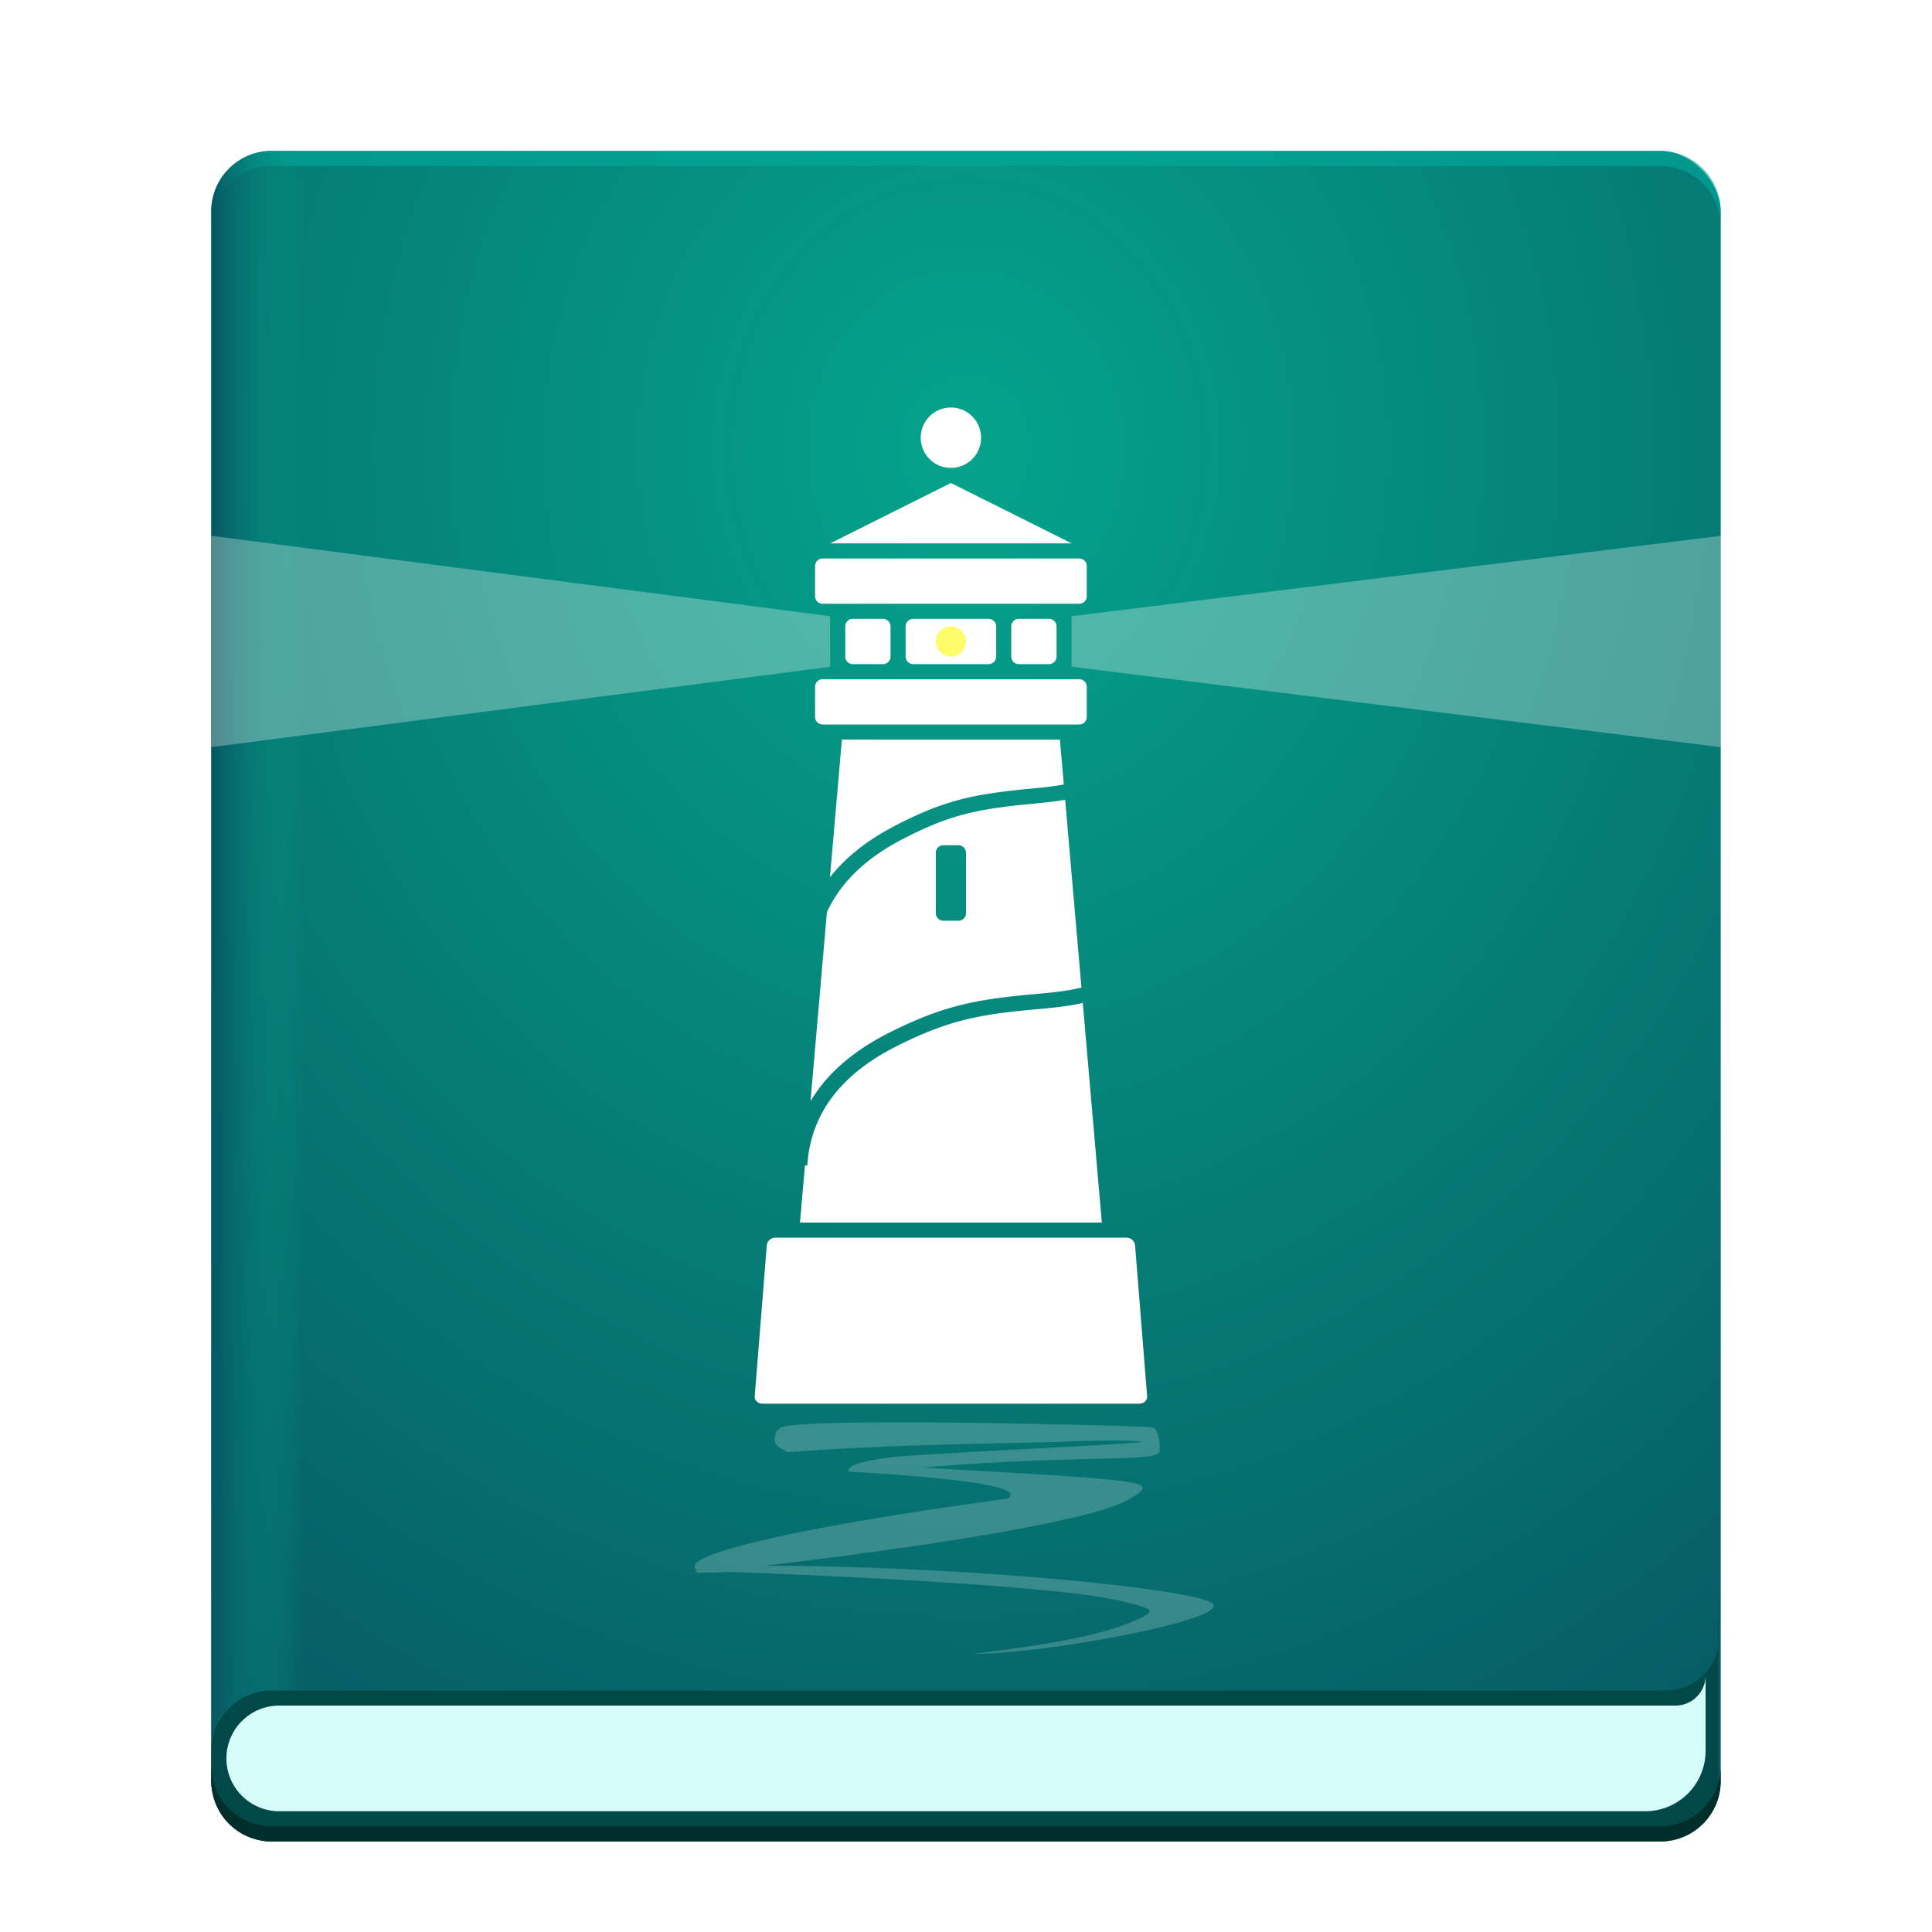 <svg width="128" height="128" version="1.1" viewBox="0 0 128 128" xmlns="http://www.w3.org/2000/svg" xmlns:xlink="http://www.w3.org/1999/xlink"><title>deepin-manual</title><defs><rect id="b" width="100" height="112" rx="4"/><radialGradient id="c" cx="52.915" cy="18.599" r="101.69" gradientTransform="matrix(.945 0 0 1.058 14 8)" gradientUnits="userSpaceOnUse"><stop stop-color="#04A38C" offset="0"/><stop stop-color="#075661" offset="1"/></radialGradient><linearGradient id="d" x1="6.504" x2="0" y1="69.444" y2="69.444" gradientTransform="matrix(.945 0 0 1.058 14 8)" gradientUnits="userSpaceOnUse"><stop stop-color="#04A38C" stop-opacity="0" offset="0"/><stop stop-color="#075661" offset="1"/></linearGradient><filter id="a" color-interpolation-filters="sRGB"><feFlood flood-color="#000" flood-opacity=".196" result="flood"/><feComposite in="flood" in2="SourceGraphic" operator="in" result="composite1"/><feGaussianBlur in="composite1" result="blur" stdDeviation="2"/><feOffset dx="0" dy="2" result="offset"/><feComposite in="SourceGraphic" in2="offset" result="composite2"/></filter></defs><g fill-rule="evenodd" filter="url(#a)"><use transform="translate(14 8)" width="100%" height="100%" fill="#000" fill-opacity=".1" xlink:href="#b"/><rect x="14" y="8" width="100" height="112" rx="4" fill="url(#c)"/><path d="M114 13a4 4 0 0 0-4-4H18a4 4 0 0 0-4 4v-1a4 4 0 0 1 4-4h92a4 4 0 0 1 4 4z" fill="#00ab9d" fill-opacity=".6"/><rect x="14" y="8" width="100" height="112" rx="4" fill="url(#d)"/><path d="M18 110h92.391a3.5 3.5 0 0 0 3.498-3.608l-.043-1.392v11a4 4 0 0 1-4 4H18a4 4 0 0 1-4-4v-2a4 4 0 0 1 4-4z" fill="#034849"/><path d="M18.5 111H111a2 2 0 0 0 2-2v5a4 4 0 0 1-4 4H18.5a3.5 3.5 0 1 1 0-7z" fill="#d5fcf9"/><g fill="#fff"><path d="M76.012 93.589a.078.078 0 0 0 .005.004zm-1.16-.131c-.94-.036-2.382-.018-4.324.054-3.892.143-10.436.122-18.33.697-.508-.233-.786-.438-.836-.614-.074-.265-.095-.724.377-1.017 1.53-.704 22.158-.123 23.113-.087.486.018 1.303.039 1.542.087.374.075.513 1.33.402 1.631-.256.692-5.494.147-15.72 1.027 15.72.877 15.657.895 13.795 2.055-3.352 2.088-24.221 4.44-24.221 4.44 12.348 0 27.565 1.405 29.556 2.421 1.99 1.017-10.803 3.42-15.682 3.42 2.238-.314 7.406-.84 10.499-2.13.312-.13 1.58-.636.989-.871-.763-.303-2.281-.693-4.574-.97-4.618-.555-12.287-1.041-23.004-1.458-2.016.087-2.752.058-2.208-.086-1.732-.99 7.266-2.996 20.536-4.766 1.098-.72-2.414-1.319-10.539-1.794-.115-.371.788-.683 2.707-.934 2.039-.268 16.195-.87 16.76-1.043a9.162 9.162 0 0 0-.838-.062z" fill-rule="nonzero" opacity=".2"/><path d="M53.698 70.961l1.087-12.526c.9-1.96 2.565-3.57 5.014-4.84 3.03-1.573 4.848-1.99 8.53-2.335 1.04-.097 1.642-.167 2.24-.277l1.08 12.447c-.161.039-.325.074-.493.107-.712.14-1.336.214-2.599.325-4.025.356-6.074.801-9.43 2.448-2.508 1.23-4.322 2.783-5.429 4.65zm-.369 4.247l.155.009c.225-3.45 2.247-6.107 6.127-8.01 3.212-1.576 5.142-1.995 9.044-2.34 1.3-.116 1.953-.192 2.715-.342.124-.024.246-.05.367-.077L73 79H53l.33-3.792zm1.657-19.085L55.778 47h14.444l.258 2.972c-.595.115-1.18.184-2.254.285-3.811.356-5.754.803-8.933 2.453-1.827.948-3.265 2.087-4.307 3.413zM51.37 80h23.261c.292 0 .547.223.569.5l.8 10c.021.276-.215.5-.528.5H50.53c-.313 0-.549-.224-.527-.5l.8-10c.022-.277.277-.5.568-.5zm3.13-45h17a.5.5 0 0 1 .5.5v2a.5.5 0 0 1-.5.5h-17a.5.5 0 0 1-.5-.5v-2a.5.5 0 0 1 .5-.5zm.5-1l8-4 8 4zm8-5a2 2 0 1 1 0-4 2 2 0 0 1 0 4zm-4 10.5v2a.5.5 0 0 1-.5.5h-2a.5.5 0 0 1-.5-.5v-2a.5.5 0 0 1 .5-.5h2a.5.5 0 0 1 .5.5zm11 0v2a.5.5 0 0 1-.5.5h-2a.5.5 0 0 1-.5-.5v-2a.5.5 0 0 1 .5-.5h2a.5.5 0 0 1 .5.5zm-4 0v2a.5.5 0 0 1-.5.5h-5a.5.5 0 0 1-.5-.5v-2a.5.5 0 0 1 .5-.5h5a.5.5 0 0 1 .5.5zM54.5 43h17a.5.5 0 0 1 .5.5v2a.5.5 0 0 1-.5.5h-17a.5.5 0 0 1-.5-.5v-2a.5.5 0 0 1 .5-.5zm8 11a.5.5 0 0 0-.5.5v4a.5.5 0 0 0 .5.5h1a.5.5 0 0 0 .5-.5v-4a.5.5 0 0 0-.5-.5z"/></g><path d="M14 47.5v-14l41 5.325v3.35L14 47.5zm57-8.675l43-5.325v14l-43-5.325v-3.35z" fill="#fff" opacity=".3"/><circle cx="63" cy="40.5" r="1" fill="#fefc6b"/><path d="M114 115v1a4 4 0 0 1-4 4H18a4 4 0 0 1-4-4v-1a4 4 0 0 0 4 4h92a4 4 0 0 0 4-4z" fill="#002f2b"/></g></svg>
